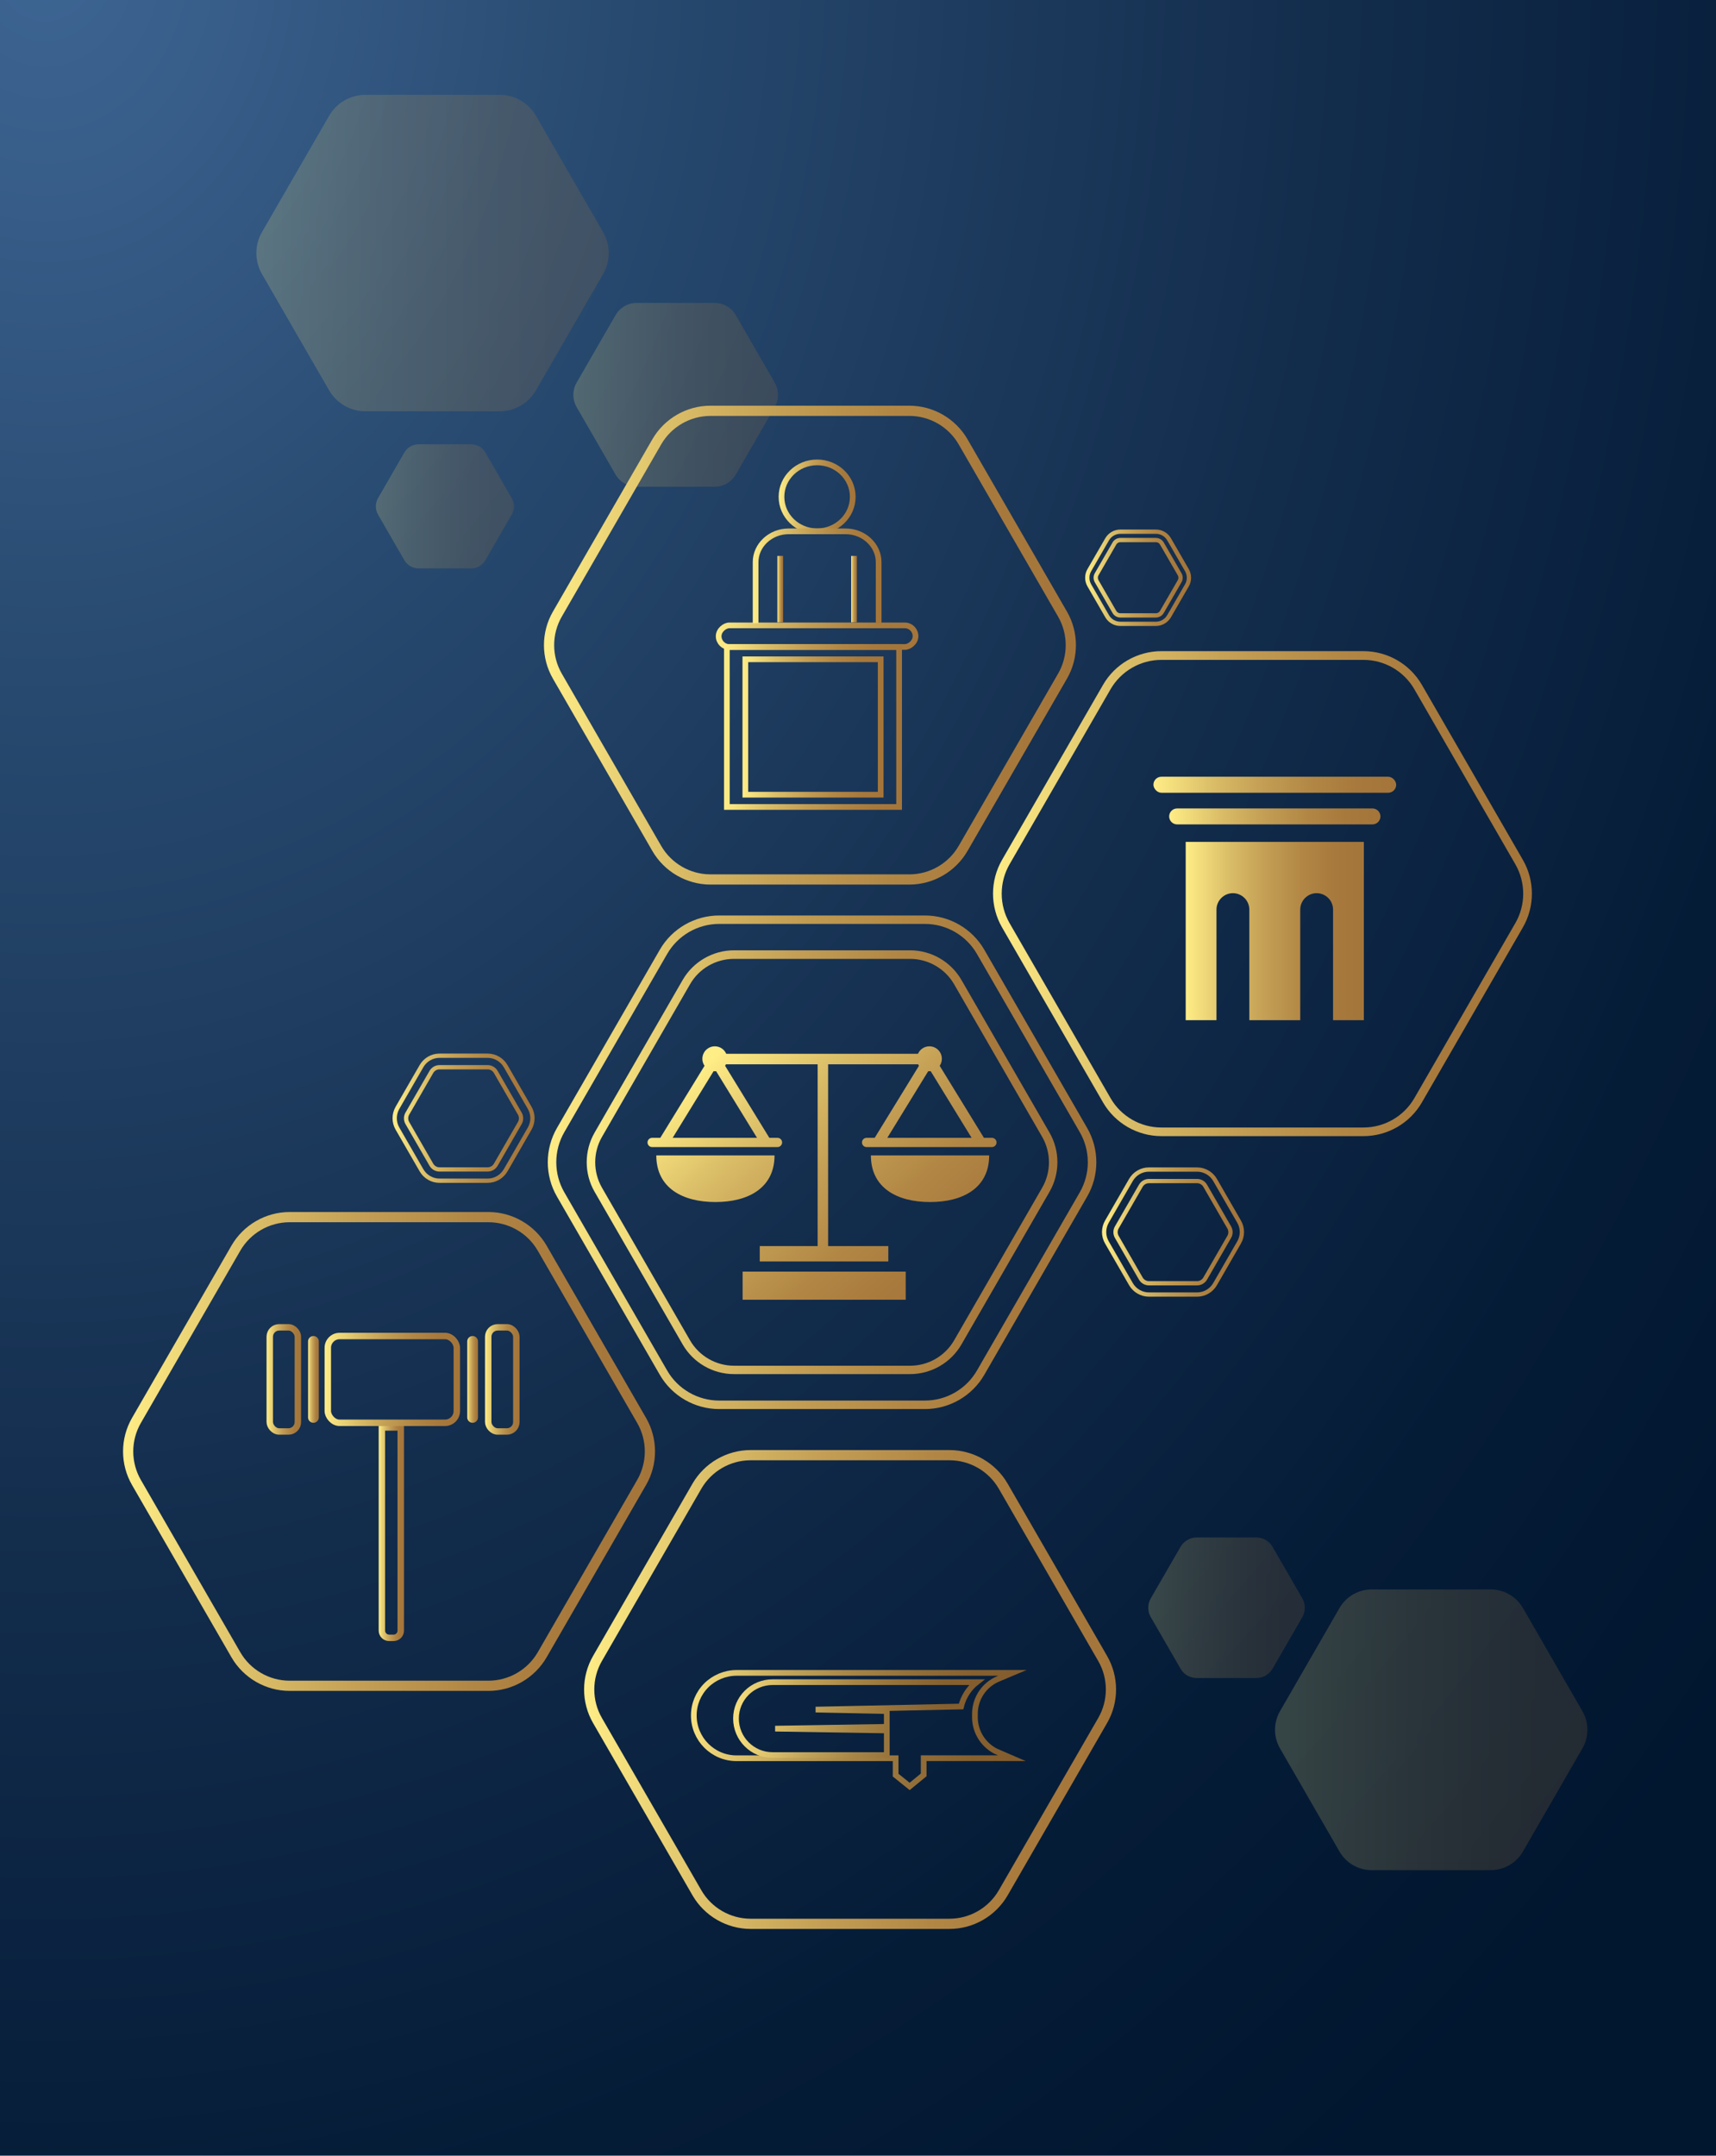 <?xml version="1.0" encoding="UTF-8"?>
<svg xmlns="http://www.w3.org/2000/svg" xmlns:xlink="http://www.w3.org/1999/xlink" viewBox="0 0 301 378">
  <defs>
    <style>
      .cls-1 {
        fill: url(#Degradado_sin_nombre_4-8);
      }

      .cls-2 {
        stroke: url(#Degradado_sin_nombre_3-2);
      }

      .cls-2, .cls-3, .cls-4, .cls-5, .cls-6, .cls-7, .cls-8, .cls-9, .cls-10, .cls-11, .cls-12, .cls-13, .cls-14, .cls-15, .cls-16, .cls-17 {
        fill: none;
        stroke-miterlimit: 10;
      }

      .cls-3 {
        stroke: url(#Degradado_sin_nombre_4-33);
      }

      .cls-18 {
        fill: url(#Degradado_sin_nombre_4-10);
      }

      .cls-4 {
        stroke: url(#Degradado_sin_nombre_4-30);
      }

      .cls-19 {
        fill: url(#Degradado_sin_nombre_4-13);
      }

      .cls-5 {
        stroke: url(#Degradado_sin_nombre_4-29);
      }

      .cls-20 {
        fill: url(#Degradado_sin_nombre_4-16);
      }

      .cls-21 {
        fill: url(#Degradado_sin_nombre_4-9);
      }

      .cls-6 {
        stroke: url(#Degradado_sin_nombre_3);
      }

      .cls-7 {
        stroke: url(#Degradado_sin_nombre_4-7);
      }

      .cls-7, .cls-8, .cls-12 {
        stroke-width: .75px;
      }

      .cls-22 {
        isolation: isolate;
      }

      .cls-23 {
        fill: url(#Degradado_sin_nombre_4);
      }

      .cls-23, .cls-24, .cls-25, .cls-26, .cls-27 {
        opacity: .2;
      }

      .cls-28 {
        fill: url(#Degradado_sin_nombre_4-22);
      }

      .cls-29 {
        fill: url(#radial-gradient);
        mix-blend-mode: multiply;
      }

      .cls-8 {
        stroke: url(#Degradado_sin_nombre_4-27);
      }

      .cls-9 {
        stroke: url(#Degradado_sin_nombre_4-23);
      }

      .cls-9, .cls-10, .cls-13, .cls-17 {
        stroke-width: 1.13px;
      }

      .cls-24 {
        fill: url(#Degradado_sin_nombre_4-3);
      }

      .cls-10 {
        stroke: url(#Degradado_sin_nombre_4-26);
      }

      .cls-11 {
        stroke: url(#Degradado_sin_nombre_4-31);
      }

      .cls-30 {
        fill: url(#Degradado_sin_nombre_4-15);
      }

      .cls-31 {
        fill: url(#Degradado_sin_nombre_4-12);
      }

      .cls-12 {
        stroke: url(#Degradado_sin_nombre_4-6);
      }

      .cls-13 {
        stroke: url(#Degradado_sin_nombre_4-21);
      }

      .cls-32 {
        fill: url(#Degradado_sin_nombre_4-25);
      }

      .cls-33 {
        fill: url(#Degradado_sin_nombre_4-18);
      }

      .cls-14 {
        stroke: url(#Degradado_sin_nombre_4-28);
      }

      .cls-15 {
        stroke: url(#Degradado_sin_nombre_4-34);
      }

      .cls-34 {
        fill: url(#Degradado_sin_nombre_4-11);
      }

      .cls-35 {
        fill: url(#Degradado_sin_nombre_4-17);
      }

      .cls-36 {
        fill: url(#Degradado_sin_nombre_4-14);
      }

      .cls-37 {
        fill: url(#Degradado_sin_nombre_4-20);
      }

      .cls-25 {
        fill: url(#Degradado_sin_nombre_4-2);
      }

      .cls-16 {
        stroke: url(#Degradado_sin_nombre_4-32);
      }

      .cls-17 {
        stroke: url(#Degradado_sin_nombre_4-24);
      }

      .cls-26 {
        fill: url(#Degradado_sin_nombre_4-5);
      }

      .cls-27 {
        fill: url(#Degradado_sin_nombre_4-4);
      }

      .cls-38 {
        fill: url(#Degradado_sin_nombre_4-19);
      }
    </style>
    <radialGradient id="radial-gradient" cx="527.15" cy="210.15" fx="527.15" fy="210.15" r="639.73" gradientTransform="translate(-313.63 -168.28) scale(.61 .76)" gradientUnits="userSpaceOnUse">
      <stop offset="0" stop-color="#3e6694"/>
      <stop offset=".26" stop-color="#284a70"/>
      <stop offset=".57" stop-color="#132d4d"/>
      <stop offset=".82" stop-color="#051c37"/>
      <stop offset=".99" stop-color="#01162f"/>
    </radialGradient>
    <linearGradient id="Degradado_sin_nombre_4" data-name="Degradado sin nombre 4" x1="100.58" y1="69.24" x2="136.47" y2="69.24" gradientUnits="userSpaceOnUse">
      <stop offset="0" stop-color="#ffed86"/>
      <stop offset=".03" stop-color="#fae782"/>
      <stop offset=".24" stop-color="#dbbe68"/>
      <stop offset=".45" stop-color="#c39e54"/>
      <stop offset=".65" stop-color="#b28745"/>
      <stop offset=".84" stop-color="#a7793c"/>
      <stop offset="1" stop-color="#a4753a"/>
    </linearGradient>
    <linearGradient id="Degradado_sin_nombre_4-2" data-name="Degradado sin nombre 4" x1="201.42" y1="281.93" x2="228.88" y2="281.93" xlink:href="#Degradado_sin_nombre_4"/>
    <linearGradient id="Degradado_sin_nombre_4-3" data-name="Degradado sin nombre 4" x1="65.92" y1="88.79" x2="90.15" y2="88.79" xlink:href="#Degradado_sin_nombre_4"/>
    <linearGradient id="Degradado_sin_nombre_4-4" data-name="Degradado sin nombre 4" x1="223.64" y1="303.31" x2="278.45" y2="303.31" xlink:href="#Degradado_sin_nombre_4"/>
    <linearGradient id="Degradado_sin_nombre_4-5" data-name="Degradado sin nombre 4" x1="44.96" y1="44.39" x2="106.78" y2="44.39" xlink:href="#Degradado_sin_nombre_4"/>
    <linearGradient id="Degradado_sin_nombre_4-6" data-name="Degradado sin nombre 4" x1="68.86" y1="196.09" x2="93.78" y2="196.09" xlink:href="#Degradado_sin_nombre_4"/>
    <linearGradient id="Degradado_sin_nombre_4-7" data-name="Degradado sin nombre 4" x1="193.3" y1="216.05" x2="218.21" y2="216.05" xlink:href="#Degradado_sin_nombre_4"/>
    <linearGradient id="Degradado_sin_nombre_4-8" data-name="Degradado sin nombre 4" x1="21.6" y1="254.52" x2="114.89" y2="254.52" xlink:href="#Degradado_sin_nombre_4"/>
    <linearGradient id="Degradado_sin_nombre_4-9" data-name="Degradado sin nombre 4" x1="102.46" y1="296.26" x2="195.76" y2="296.26" xlink:href="#Degradado_sin_nombre_4"/>
    <linearGradient id="Degradado_sin_nombre_4-10" data-name="Degradado sin nombre 4" x1="95.42" y1="113.13" x2="188.72" y2="113.13" xlink:href="#Degradado_sin_nombre_4"/>
    <linearGradient id="Degradado_sin_nombre_4-11" data-name="Degradado sin nombre 4" x1="174.18" y1="156.71" x2="268.71" y2="156.71" xlink:href="#Degradado_sin_nombre_4"/>
    <linearGradient id="Degradado_sin_nombre_4-12" data-name="Degradado sin nombre 4" x1="96.08" y1="203.8" x2="192.31" y2="203.8" xlink:href="#Degradado_sin_nombre_4"/>
    <linearGradient id="Degradado_sin_nombre_4-13" data-name="Degradado sin nombre 4" x1="102.91" y1="203.8" x2="185.48" y2="203.8" xlink:href="#Degradado_sin_nombre_4"/>
    <linearGradient id="Degradado_sin_nombre_4-14" data-name="Degradado sin nombre 4" x1="115.98" y1="193.84" x2="157.7" y2="239.24" xlink:href="#Degradado_sin_nombre_4"/>
    <linearGradient id="Degradado_sin_nombre_4-15" data-name="Degradado sin nombre 4" x1="136.39" y1="175.09" x2="178.11" y2="220.49" xlink:href="#Degradado_sin_nombre_4"/>
    <linearGradient id="Degradado_sin_nombre_4-16" data-name="Degradado sin nombre 4" x1="129.23" y1="181.66" x2="170.95" y2="227.06" xlink:href="#Degradado_sin_nombre_4"/>
    <linearGradient id="Degradado_sin_nombre_4-17" data-name="Degradado sin nombre 4" x1="115.73" y1="194.07" x2="157.45" y2="239.47" xlink:href="#Degradado_sin_nombre_4"/>
    <linearGradient id="Degradado_sin_nombre_4-18" data-name="Degradado sin nombre 4" x1="205.08" y1="143.15" x2="242.14" y2="143.15" xlink:href="#Degradado_sin_nombre_4"/>
    <linearGradient id="Degradado_sin_nombre_4-19" data-name="Degradado sin nombre 4" x1="202.32" y1="137.61" x2="244.9" y2="137.61" xlink:href="#Degradado_sin_nombre_4"/>
    <linearGradient id="Degradado_sin_nombre_4-20" data-name="Degradado sin nombre 4" x1="207.98" y1="163.25" x2="239.24" y2="163.25" xlink:href="#Degradado_sin_nombre_4"/>
    <linearGradient id="Degradado_sin_nombre_4-21" data-name="Degradado sin nombre 4" x1="66.43" y1="268.76" x2="70.87" y2="268.76" xlink:href="#Degradado_sin_nombre_4"/>
    <linearGradient id="Degradado_sin_nombre_4-22" data-name="Degradado sin nombre 4" x1="54.03" y1="241.88" x2="55.92" y2="241.88" xlink:href="#Degradado_sin_nombre_4"/>
    <linearGradient id="Degradado_sin_nombre_4-23" data-name="Degradado sin nombre 4" x1="56.93" y1="241.88" x2="80.69" y2="241.88" xlink:href="#Degradado_sin_nombre_4"/>
    <linearGradient id="Degradado_sin_nombre_4-24" data-name="Degradado sin nombre 4" x1="46.76" y1="241.88" x2="52.82" y2="241.88" xlink:href="#Degradado_sin_nombre_4"/>
    <linearGradient id="Degradado_sin_nombre_4-25" data-name="Degradado sin nombre 4" x1="81.95" y1="241.88" x2="83.84" y2="241.88" xlink:href="#Degradado_sin_nombre_4"/>
    <linearGradient id="Degradado_sin_nombre_4-26" data-name="Degradado sin nombre 4" x1="85.07" y1="241.88" x2="91.13" y2="241.88" gradientTransform="translate(176.2 483.76) rotate(-180)" xlink:href="#Degradado_sin_nombre_4"/>
    <linearGradient id="Degradado_sin_nombre_3" data-name="Degradado sin nombre 3" x1="121.21" y1="303.38" x2="180.07" y2="303.38" gradientUnits="userSpaceOnUse">
      <stop offset="0" stop-color="#f8e07e"/>
      <stop offset=".08" stop-color="#e8ce73"/>
      <stop offset=".28" stop-color="#c3a55a"/>
      <stop offset=".48" stop-color="#a78546"/>
      <stop offset=".67" stop-color="#926e38"/>
      <stop offset=".84" stop-color="#86602f"/>
      <stop offset="1" stop-color="#825c2d"/>
    </linearGradient>
    <linearGradient id="Degradado_sin_nombre_3-2" data-name="Degradado sin nombre 3" x1="128.6" y1="301.35" x2="172.77" y2="301.35" xlink:href="#Degradado_sin_nombre_3"/>
    <linearGradient id="Degradado_sin_nombre_4-27" data-name="Degradado sin nombre 4" x1="190.34" y1="101.31" x2="208.92" y2="101.31" xlink:href="#Degradado_sin_nombre_4"/>
    <linearGradient id="Degradado_sin_nombre_4-28" data-name="Degradado sin nombre 4" x1="125.57" y1="111.56" x2="161.09" y2="111.56" gradientTransform="translate(31.77 254.88) rotate(-90)" xlink:href="#Degradado_sin_nombre_4"/>
    <linearGradient id="Degradado_sin_nombre_4-29" data-name="Degradado sin nombre 4" x1="136.58" y1="87.12" x2="150.08" y2="87.12" xlink:href="#Degradado_sin_nombre_4"/>
    <linearGradient id="Degradado_sin_nombre_4-30" data-name="Degradado sin nombre 4" x1="132.04" y1="100.97" x2="154.62" y2="100.97" xlink:href="#Degradado_sin_nombre_4"/>
    <linearGradient id="Degradado_sin_nombre_4-31" data-name="Degradado sin nombre 4" x1="136.36" y1="103.31" x2="137.36" y2="103.31" xlink:href="#Degradado_sin_nombre_4"/>
    <linearGradient id="Degradado_sin_nombre_4-32" data-name="Degradado sin nombre 4" x1="149.3" y1="103.31" x2="150.3" y2="103.31" xlink:href="#Degradado_sin_nombre_4"/>
    <linearGradient id="Degradado_sin_nombre_4-33" data-name="Degradado sin nombre 4" x1="127" y1="127.48" x2="158.22" y2="127.48" xlink:href="#Degradado_sin_nombre_4"/>
    <linearGradient id="Degradado_sin_nombre_4-34" data-name="Degradado sin nombre 4" x1="130.24" y1="127.48" x2="154.98" y2="127.48" xlink:href="#Degradado_sin_nombre_4"/>
  </defs>
  <g class="cls-22">
    <g id="Layer_1" data-name="Layer 1">
      <rect class="cls-29" x="-.93" y="-1.96" width="302.87" height="381.91"/>
      <path class="cls-23" d="m125.36,53.12h-13.68c-1.52,0-2.93.81-3.7,2.13l-6.84,11.85c-.76,1.32-.76,2.95,0,4.27l6.84,11.85c.76,1.32,2.17,2.13,3.7,2.13h13.68c1.52,0,2.93-.81,3.7-2.13l6.84-11.85c.76-1.32.76-2.95,0-4.27l-6.84-11.85c-.76-1.32-2.17-2.13-3.7-2.13Z"/>
      <path class="cls-25" d="m220.38,269.6h-10.47c-1.17,0-2.24.62-2.83,1.63l-5.23,9.06c-.58,1.01-.58,2.25,0,3.26l5.23,9.06c.58,1.01,1.66,1.63,2.83,1.63h10.47c1.17,0,2.24-.62,2.83-1.63l5.23-9.06c.58-1.01.58-2.25,0-3.26l-5.23-9.06c-.58-1.01-1.66-1.63-2.83-1.63Z"/>
      <path class="cls-24" d="m82.65,77.91h-9.23c-1.03,0-1.98.55-2.49,1.44l-4.62,8c-.51.89-.51,1.99,0,2.88l4.62,8c.51.89,1.47,1.44,2.49,1.44h9.23c1.03,0,1.98-.55,2.49-1.44l4.62-8c.51-.89.51-1.99,0-2.88l-4.62-8c-.51-.89-1.47-1.44-2.49-1.44Z"/>
      <path class="cls-27" d="m261.49,278.71h-20.89c-2.33,0-4.48,1.24-5.64,3.26l-10.44,18.09c-1.16,2.02-1.16,4.5,0,6.52l10.44,18.09c1.16,2.02,3.32,3.26,5.64,3.26h20.89c2.33,0,4.48-1.24,5.64-3.26l10.44-18.09c1.16-2.02,1.16-4.5,0-6.52l-10.44-18.09c-1.16-2.02-3.32-3.26-5.64-3.26Z"/>
      <path class="cls-26" d="m87.65,16.63h-23.56c-2.63,0-5.05,1.4-6.36,3.67l-11.78,20.4c-1.31,2.27-1.31,5.08,0,7.35l11.78,20.4c1.31,2.27,3.74,3.67,6.36,3.67h23.56c2.63,0,5.05-1.4,6.36-3.67l11.78-20.4c1.31-2.27,1.31-5.08,0-7.35l-11.78-20.4c-1.31-2.27-3.74-3.67-6.36-3.67Z"/>
      <path class="cls-12" d="m85.54,207.04h-8.45c-1.29,0-2.5-.7-3.15-1.82l-4.22-7.32c-.65-1.12-.65-2.51,0-3.64l4.22-7.32c.65-1.12,1.85-1.82,3.15-1.82h8.45c1.29,0,2.5.7,3.15,1.82l4.22,7.32c.65,1.12.65,2.51,0,3.64l-4.22,7.32c-.65,1.12-1.85,1.82-3.15,1.82Zm-8.45-19.9c-.58,0-1.12.31-1.42.82l-4.22,7.32c-.29.5-.29,1.13,0,1.64l4.22,7.32c.29.5.83.82,1.42.82h8.45c.58,0,1.12-.31,1.42-.82l4.22-7.32c.29-.5.29-1.13,0-1.64l-4.22-7.32c-.29-.5-.83-.82-1.42-.82h-8.45Z"/>
      <path class="cls-7" d="m209.98,227h-8.45c-1.29,0-2.5-.7-3.15-1.82l-4.22-7.32c-.65-1.12-.65-2.51,0-3.64l4.22-7.32c.65-1.12,1.85-1.82,3.15-1.82h8.45c1.29,0,2.5.7,3.15,1.82l4.22,7.32c.65,1.12.65,2.51,0,3.64l-4.22,7.32c-.65,1.12-1.85,1.82-3.15,1.82Zm-8.45-19.9c-.58,0-1.12.31-1.42.82l-4.22,7.32c-.29.5-.29,1.13,0,1.64l4.22,7.32c.29.5.83.82,1.42.82h8.45c.58,0,1.12-.31,1.42-.82l4.22-7.32c.29-.5.29-1.13,0-1.64l-4.22-7.32c-.29-.5-.83-.82-1.42-.82h-8.45Z"/>
      <path class="cls-1" d="m85.68,296.5h-34.88c-4.19,0-8.1-2.26-10.2-5.89l-17.44-30.21c-2.1-3.63-2.1-8.14,0-11.77l17.44-30.21c2.1-3.63,6-5.89,10.2-5.89h34.88c4.19,0,8.1,2.26,10.2,5.89l17.44,30.21c2.1,3.63,2.1,8.14,0,11.77l-17.44,30.21c-2.1,3.63-6,5.89-10.2,5.89Zm-34.88-82.18c-3.56,0-6.87,1.91-8.65,4.99l-17.44,30.21c-1.78,3.08-1.78,6.91,0,9.99l17.44,30.21c1.78,3.08,5.09,4.99,8.65,4.99h34.88c3.56,0,6.87-1.91,8.65-4.99l17.44-30.21c1.78-3.08,1.78-6.91,0-9.99l-17.44-30.21c-1.78-3.08-5.09-4.99-8.65-4.99h-34.88Z"/>
      <path class="cls-21" d="m166.55,338.24h-34.88c-4.19,0-8.1-2.26-10.2-5.89l-17.44-30.21c-2.1-3.63-2.1-8.14,0-11.77l17.44-30.21c2.1-3.63,6-5.89,10.2-5.89h34.88c4.19,0,8.1,2.26,10.2,5.89l17.44,30.21c2.1,3.63,2.1,8.14,0,11.77l-17.44,30.21c-2.1,3.63-6,5.89-10.2,5.89Zm-34.88-82.18c-3.56,0-6.87,1.91-8.65,4.99l-17.44,30.21c-1.78,3.08-1.78,6.91,0,9.99l17.44,30.21c1.78,3.08,5.09,4.99,8.65,4.99h34.88c3.56,0,6.87-1.91,8.65-4.99l17.44-30.21c1.78-3.08,1.78-6.91,0-9.99l-17.44-30.21c-1.78-3.08-5.09-4.99-8.65-4.99h-34.88Z"/>
      <path class="cls-18" d="m159.51,155.11h-34.88c-4.19,0-8.1-2.26-10.2-5.89l-17.44-30.21c-2.1-3.63-2.1-8.14,0-11.77l17.44-30.21c2.1-3.63,6-5.89,10.2-5.89h34.88c4.19,0,8.1,2.26,10.2,5.89l17.44,30.21c2.1,3.63,2.1,8.14,0,11.77l-17.44,30.21c-2.1,3.63-6,5.89-10.2,5.89Zm-34.88-82.18c-3.56,0-6.87,1.91-8.65,4.99l-17.44,30.21c-1.78,3.08-1.78,6.91,0,9.99l17.44,30.21c1.78,3.08,5.09,4.99,8.65,4.99h34.88c3.56,0,6.87-1.91,8.65-4.99l17.44-30.21c1.78-3.08,1.78-6.91,0-9.99l-17.44-30.21c-1.78-3.08-5.09-4.99-8.65-4.99h-34.88Z"/>
      <path class="cls-34" d="m239.17,199.22h-35.45c-4.21,0-8.13-2.26-10.24-5.91l-17.72-30.7c-2.1-3.65-2.1-8.17,0-11.82l17.72-30.7c2.1-3.65,6.03-5.91,10.24-5.91h35.45c4.21,0,8.13,2.26,10.24,5.91l17.72,30.7c2.1,3.65,2.1,8.18,0,11.82l-17.72,30.7c-2.1,3.65-6.03,5.91-10.24,5.91Zm-35.45-83.51c-3.67,0-7.08,1.97-8.92,5.15l-17.72,30.7c-1.83,3.18-1.83,7.12,0,10.3l17.72,30.7c1.83,3.18,5.25,5.15,8.92,5.15h35.45c3.67,0,7.08-1.97,8.92-5.15l17.72-30.7c1.83-3.18,1.83-7.12,0-10.3l-17.72-30.7c-1.83-3.18-5.25-5.15-8.92-5.15h-35.45Z"/>
      <g>
        <path class="cls-31" d="m162.25,247.08h-36.11c-4.28,0-8.26-2.3-10.4-6l-18.05-31.27c-2.14-3.7-2.14-8.3,0-12.01l18.05-31.27c2.14-3.7,6.12-6,10.4-6h36.11c4.28,0,8.26,2.3,10.4,6l18.05,31.27c2.14,3.7,2.14,8.31,0,12.01l-18.05,31.27c-2.14,3.7-6.12,6-10.4,6Zm-36.11-85.07c-3.75,0-7.24,2.02-9.11,5.26l-18.05,31.27c-1.87,3.24-1.87,7.28,0,10.52l18.05,31.27c1.87,3.24,5.36,5.26,9.11,5.26h36.11c3.75,0,7.24-2.02,9.11-5.26l18.05-31.27c1.87-3.24,1.87-7.28,0-10.52l-18.05-31.27c-1.87-3.24-5.36-5.26-9.11-5.26h-36.11Z"/>
        <path class="cls-19" d="m159.65,240.95h-30.91c-3.7,0-7.14-1.99-8.99-5.19l-15.45-26.77c-1.85-3.2-1.85-7.18,0-10.39l15.45-26.77c1.85-3.2,5.3-5.19,8.99-5.19h30.91c3.7,0,7.14,1.99,8.99,5.19l15.45,26.77c1.85,3.2,1.85,7.18,0,10.39l-15.45,26.77c-1.85,3.2-5.3,5.19-8.99,5.19Zm-30.91-72.81c-3.17,0-6.12,1.7-7.7,4.45l-15.45,26.77c-1.58,2.74-1.58,6.15,0,8.9l15.45,26.77c1.58,2.74,4.54,4.45,7.7,4.45h30.91c3.17,0,6.12-1.7,7.71-4.45l15.45-26.77c1.58-2.74,1.58-6.15,0-8.9l-15.45-26.77c-1.58-2.74-4.54-4.45-7.71-4.45h-30.91Z"/>
      </g>
      <g>
        <path class="cls-36" d="m135.87,202.6h-20.75c0,5.73,4.64,8.18,10.37,8.18s10.37-2.45,10.37-8.18Z"/>
        <path class="cls-30" d="m163.14,210.78c5.73,0,10.37-2.45,10.37-8.18h-20.75c0,5.73,4.64,8.18,10.37,8.18Z"/>
        <path class="cls-20" d="m174.02,199.52h-1.43l-7.76-12.63c.24-.35.38-.77.38-1.23,0-1.21-.98-2.19-2.19-2.19-.9,0-1.66.54-2,1.31h-33.63c-.34-.77-1.11-1.31-2-1.31-1.21,0-2.19.98-2.19,2.19,0,.46.14.88.38,1.23l-7.76,12.63h-1.43c-.44,0-.81.36-.81.81s.36.81.81.81h21.99c.44,0,.81-.36.81-.81s-.36-.81-.81-.81h-1.43l-7.76-12.63c.06-.08.1-.17.14-.26h16.09v31.87h-10.15v2.7h22.55v-2.7h-10.56v-31.87h15.79c.04.09.09.18.14.26l-7.76,12.63h-1.43c-.44,0-.8.36-.8.81s.36.81.8.81h21.99c.44,0,.81-.36.81-.81s-.36-.81-.81-.81Zm-56.03,0l7.18-11.69c.07,0,.14.02.22.02s.15-.01.22-.02l7.18,11.69h-14.79Zm44.82-11.69c.07,0,.14.02.22.02s.15-.01.22-.02l7.18,11.69h-14.79l7.18-11.69Z"/>
        <rect class="cls-35" x="130.26" y="222.98" width="28.61" height="4.93"/>
      </g>
      <g>
        <path class="cls-33" d="m240.74,144.56h-34.26c-.77,0-1.4-.63-1.4-1.4h0c0-.77.63-1.4,1.4-1.4h34.26c.77,0,1.4.63,1.4,1.4h0c0,.77-.63,1.4-1.4,1.4Z"/>
        <rect class="cls-38" x="202.32" y="136.2" width="42.58" height="2.81" rx="1.4" ry="1.4"/>
        <path class="cls-37" d="m207.98,147.63v31.26h5.4v-19.38c0-1.59,1.29-2.89,2.88-2.89.8,0,1.52.33,2.04.85.52.52.84,1.24.84,2.04v19.38h8.93v-19.38c0-1.59,1.29-2.89,2.88-2.89.8,0,1.52.33,2.04.85.52.52.84,1.24.84,2.04v19.38h5.4v-31.26h-31.26Z"/>
      </g>
      <g>
        <path class="cls-13" d="m66.99,250.3v35.62c0,.71.57,1.28,1.28,1.28h.75c.71,0,1.28-.57,1.28-1.28v-35.62h-3.31Z"/>
        <path class="cls-28" d="m54.98,249.49h0c-.52,0-.94-.42-.94-.94v-13.34c0-.52.42-.94.94-.94h0c.52,0,.94.42.94.94v13.34c0,.52-.42.94-.94.94Z"/>
        <rect class="cls-9" x="57.5" y="234.27" width="22.63" height="15.22" rx="2.07" ry="2.07"/>
        <rect class="cls-17" x="47.32" y="232.75" width="4.93" height="18.26" rx="1.65" ry="1.65"/>
        <path class="cls-32" d="m82.9,234.27h0c.52,0,.94.42.94.94v13.34c0,.52-.42.94-.94.94h0c-.52,0-.94-.42-.94-.94v-13.34c0-.52.42-.94.94-.94Z"/>
        <rect class="cls-10" x="85.63" y="232.75" width="4.93" height="18.26" rx="1.65" ry="1.65" transform="translate(176.2 483.76) rotate(180)"/>
      </g>
      <path class="cls-6" d="m175.07,307.27c-2.46-1.06-4.06-3.48-4.06-6.15v-.59c0-2.69,1.6-5.1,4.08-6.14l2.5-1.05h-40.53s-7.86,0-7.86,0c-1.98,0-3.91.8-5.3,2.18-1.42,1.42-2.2,3.3-2.2,5.3,0,4.13,3.36,7.49,7.49,7.49h7.8s.04,0,.06,0h20.05v2.96l2.46,1.98,2.46-2.02v-2.93h15.47l-2.43-1.05Z"/>
      <path class="cls-2" d="m135.5,307.75h0c-3.53,0-6.4-2.87-6.4-6.4,0-1.71.67-3.31,1.88-4.52,1.18-1.18,2.83-1.86,4.52-1.86h35.82c-1.37,1.07-2.33,2.58-2.74,4.27l-25.51.54,12.48.26v2.76l-19.58.32,19.58.32v4.31h-20.05Z"/>
      <path class="cls-8" d="m202.75,109.39h-6.23c-.96,0-1.85-.51-2.32-1.34l-3.12-5.4c-.48-.83-.48-1.86,0-2.68l3.12-5.4c.48-.83,1.37-1.34,2.32-1.34h6.23c.96,0,1.85.51,2.32,1.34l3.12,5.4c.48.83.48,1.86,0,2.68l-3.12,5.4c-.48.83-1.37,1.34-2.32,1.34Zm-6.23-14.69c-.43,0-.83.23-1.04.6l-3.12,5.4c-.21.37-.21.83,0,1.21l3.12,5.4c.21.37.62.6,1.04.6h6.23c.43,0,.83-.23,1.05-.6l3.12-5.4c.21-.37.21-.83,0-1.21l-3.12-5.4c-.21-.37-.62-.6-1.05-.6h-6.23Z"/>
      <g>
        <rect class="cls-14" x="141.43" y="94.29" width="3.79" height="34.53" rx="1.89" ry="1.89" transform="translate(254.88 -31.77) rotate(90)"/>
        <g>
          <ellipse class="cls-5" cx="143.33" cy="87.12" rx="6.25" ry="6.04"/>
          <path class="cls-4" d="m132.54,109.28v-10.71c0-2.97,2.61-5.4,5.79-5.4h10c3.18,0,5.79,2.43,5.79,5.4v10.71"/>
          <line class="cls-11" x1="136.86" y1="97.48" x2="136.86" y2="109.13"/>
          <line class="cls-16" x1="149.8" y1="97.48" x2="149.8" y2="109.13"/>
        </g>
        <g>
          <rect class="cls-3" x="127.5" y="113.45" width="30.21" height="28.05"/>
          <rect class="cls-15" x="130.74" y="115.61" width="23.74" height="23.74"/>
        </g>
      </g>
    </g>
  </g>
</svg>